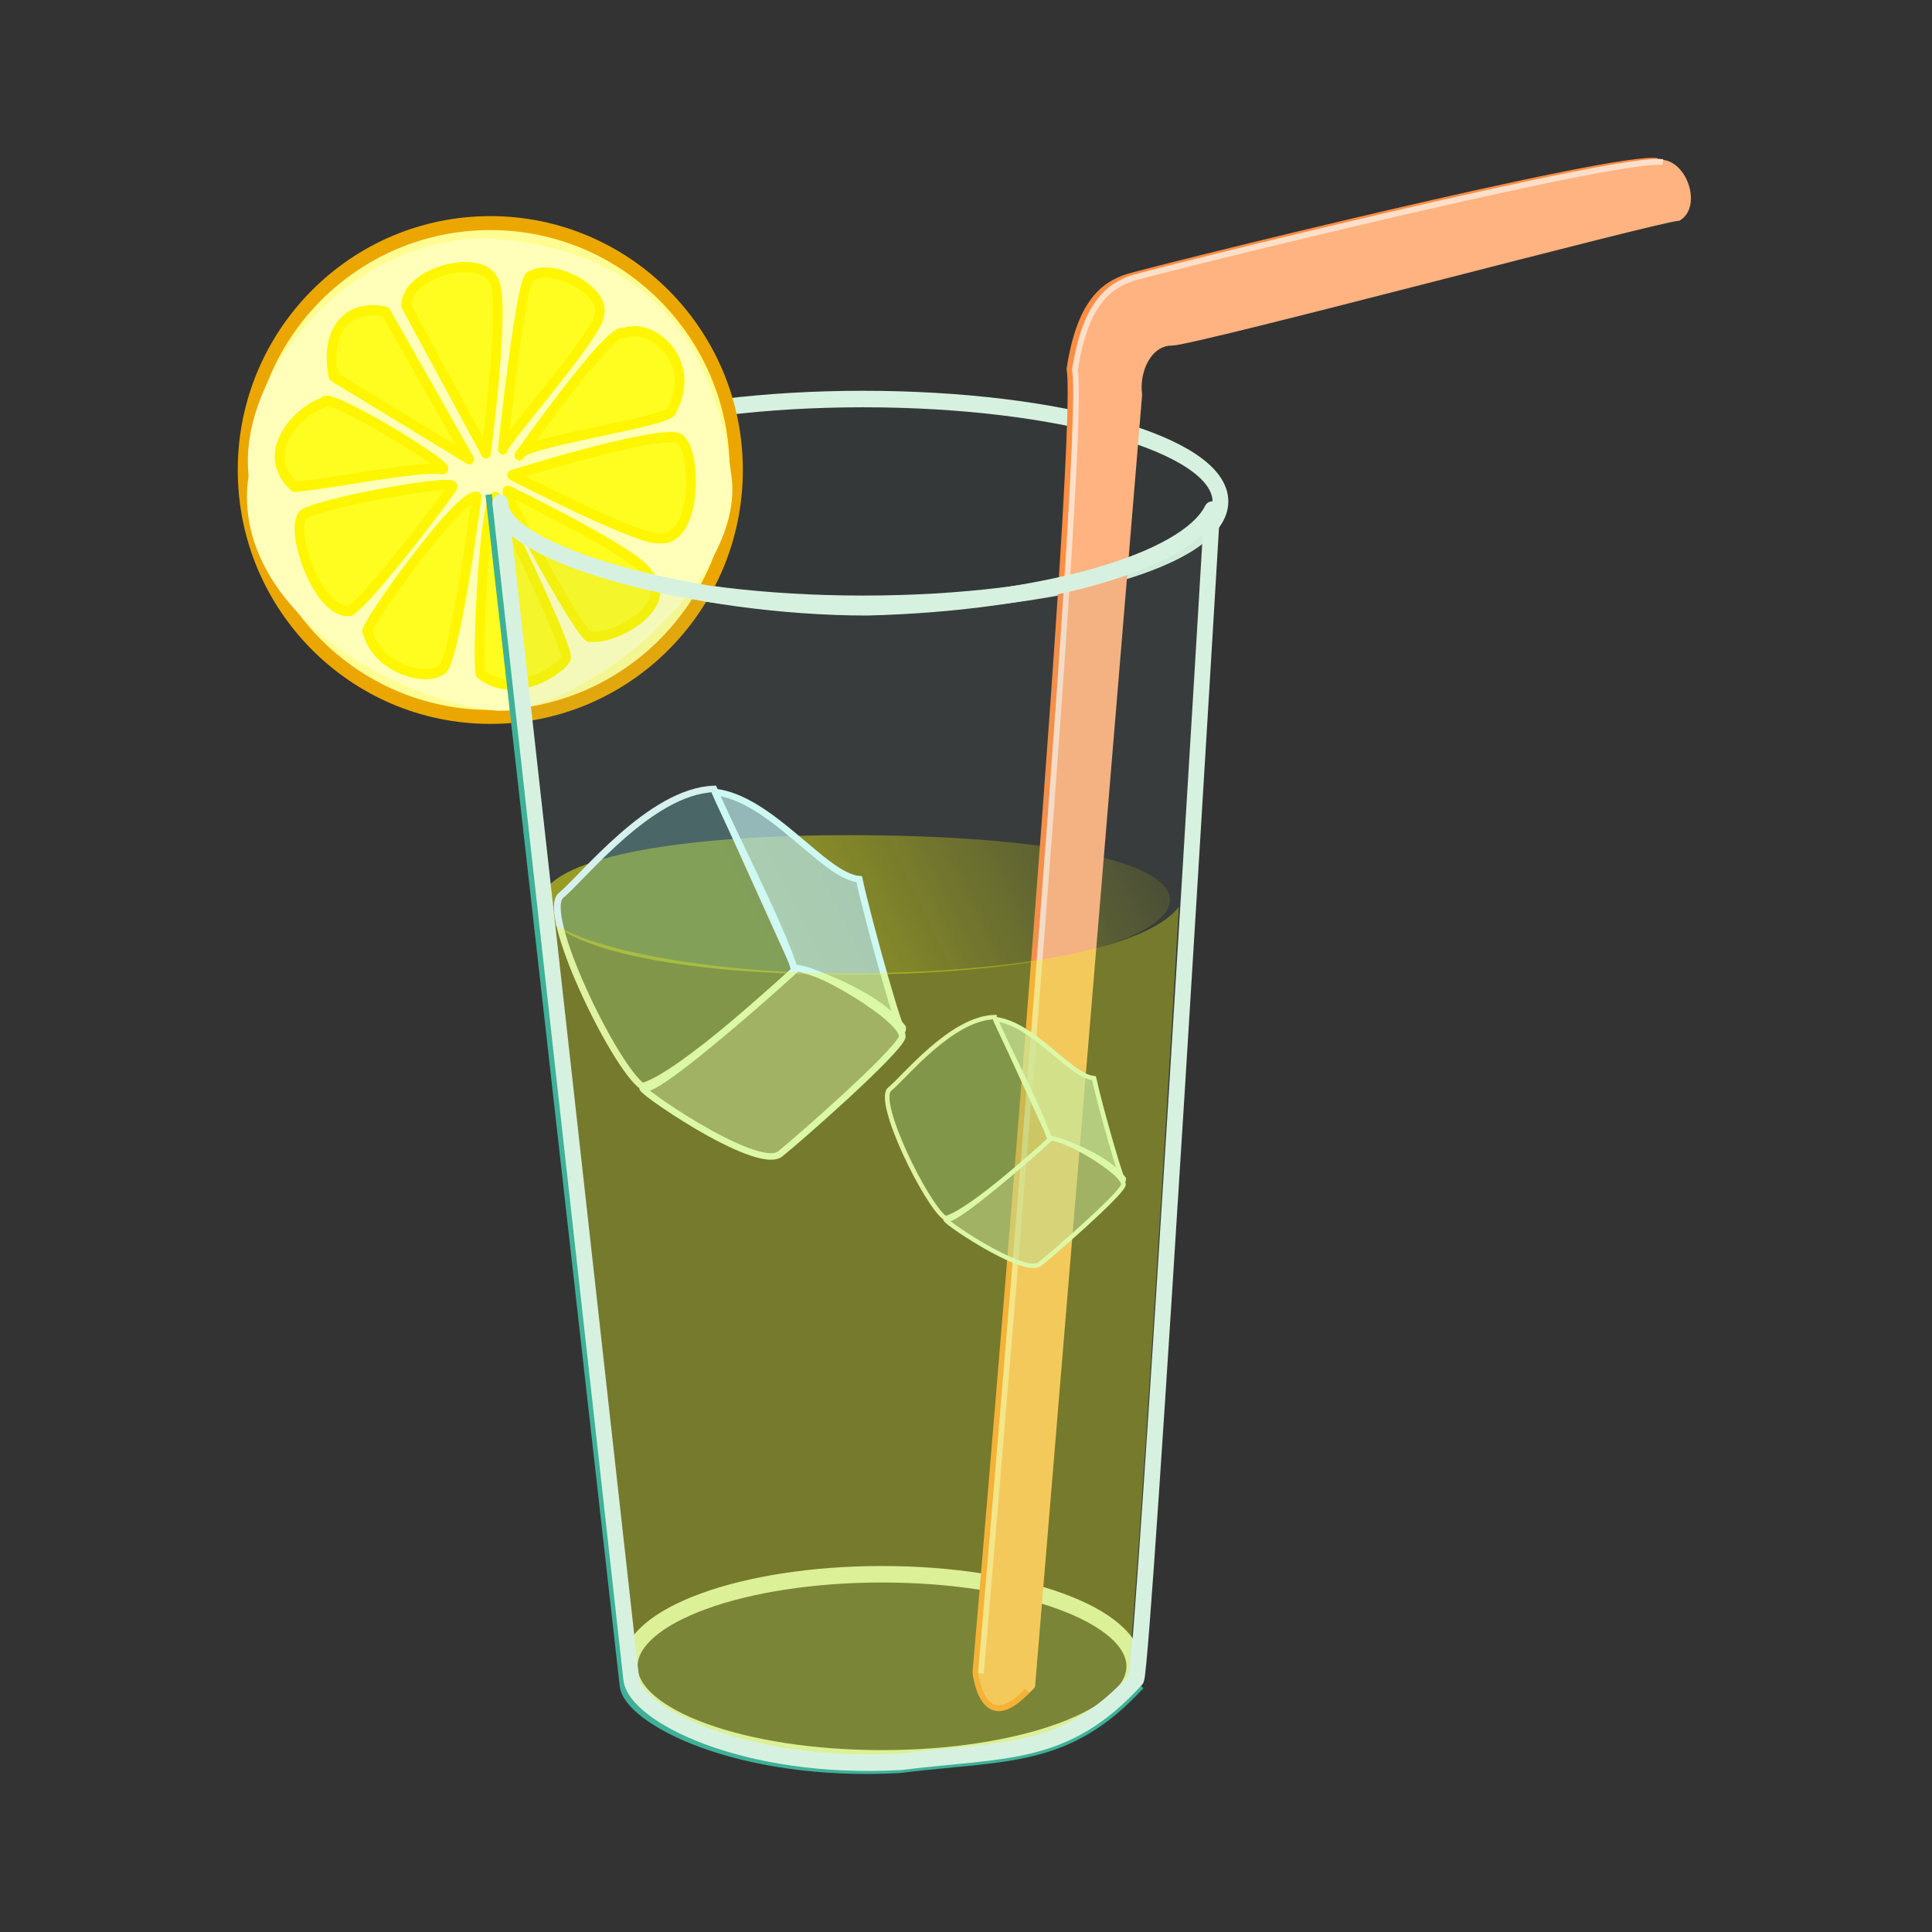 <svg:svg xmlns:dc="http://purl.org/dc/elements/1.1/" xmlns:ns1="http://sodipodi.sourceforge.net/DTD/sodipodi-0.dtd" xmlns:ns2="http://www.inkscape.org/namespaces/inkscape" xmlns:ns4="http://creativecommons.org/ns#" xmlns:rdf="http://www.w3.org/1999/02/22-rdf-syntax-ns#" xmlns:svg="http://www.w3.org/2000/svg" height="598.436" id="svg2" version="1.1" viewBox="-57.917 412.488 598.436 598.436" width="598.436" ns1:docname="Lemonade.svg" ns2:export-filename="C:\Users\Eliz\Desktop\lemonade.png" ns2:export-xdpi="72" ns2:export-ydpi="72" ns2:version="0.47 r22583">
  <svg:rect x="-57.917" y="412.488" width="598.436" height="598.436" fill="#333333" stroke="none"/>
  <svg:defs id="defs4">
    <svg:linearGradient gradientUnits="userSpaceOnUse" id="linearGradient3716" x1="296.45" x2="330.05" y1="175.79" y2="158.53" ns2:collect="always">
      <svg:stop id="stop3710" offset="0" style="stop-color:#ffff00;stop-opacity:.508" />
      <svg:stop id="stop3712" offset="1" style="stop-color:#ffff00;stop-opacity:0" />
    </svg:linearGradient>
  </svg:defs>
  <ns1:namedview bordercolor="#666666" borderopacity="1.0" id="base" pagecolor="#ffffff" showgrid="false" showguides="true" ns2:current-layer="g849" ns2:cx="-31.209431" ns2:cy="235.59048" ns2:document-units="px" ns2:guide-bbox="true" ns2:pageopacity="0.0" ns2:pageshadow="2" ns2:window-height="1023" ns2:window-maximized="1" ns2:window-width="1606" ns2:window-x="65" ns2:window-y="-9" ns2:zoom="0.7" />
  <svg:g id="layer1" ns2:groupmode="layer" ns2:label="Layer 1">
    <svg:g id="g849" transform="matrix(3.882 0 0 4.056 -976.79 -20.195)">
      <svg:path d="m330.05 175.4c0 2.94-9.857 5.708-25.595 5.708-15.737 0-24.566-2.577-24.566-5.517 0-2.94 8.829-5.135 24.566-5.135s25.595 2.004 25.595 4.944z" id="path1255" style="fill-rule:evenodd;fill:url(#linearGradient3716)" ns1:nodetypes="ccccc" />
      <svg:path d="m327.21 233.93c0 3.88-9.02 7.03-20.134 7.03s-20.134-3.149-20.134-7.03c0-3.88 9.02-7.03 20.134-7.03s20.134 3.149 20.134 7.03z" id="path1253" style="stroke-linejoin:round;fill-rule:evenodd;fill-opacity:.149;stroke:#d7f1e0;stroke-width:1.26;fill:#73adae" />
      <svg:g id="g1269" style="fill-opacity:.194;stroke-width:1.26;fill:#57ffff" transform="matrix(.711 0 0 .659 117.26 85.648)">
        <svg:path d="m249.65 121.76 21.915 6.366s1.25 17.812-0.625 21.875c-3.75 0.938-22.812-4.062-22.812-7.188s-2.853-15.428 1.522-21.053z" id="path1259" style="fill-rule:evenodd;fill-opacity:.405;stroke:#def7f3;stroke-width:.756;fill:#64a5a5" transform="matrix(.641 .768 -.768 .641 181.59 -146.44)" ns1:nodetypes="ccccc" />
        <svg:path d="m271.56 128.12s1.25 20.938-0.312 21.875c-1.562 0.938 15.625-3.438 15.625-6.875s-0.625-17.188-1.562-19.062c-0.938-1.875-13.75 2.5-13.75 4.062z" id="path1260" style="fill-rule:evenodd;fill-opacity:.582;stroke:#d6fff9;stroke-width:.756;fill:#b0cfcf" transform="matrix(.641 .768 -.768 .641 181.59 -146.44)" />
        <svg:path d="m250 121.88c1.562 0.625 17.188 4.375 21.25 6.25 0.938-0.938 8.184-5.222 13.184-4.91 2.188 1.562-12.246-5.09-16.309-7.278-2.81 2.81-13.43 1.56-18.12 5.94z" id="path1261" style="fill-rule:evenodd;fill-opacity:.747;stroke:#d6fff9;stroke-width:.756;fill:#b9e5e5" transform="matrix(.641 .768 -.768 .641 181.59 -146.44)" ns1:nodetypes="ccccc" />
      </svg:g>
      <svg:path d="m334.08 144.97c0 4.316-12.772 7.819-28.509 7.819s-28.509-3.503-28.509-7.819 12.772-7.819 28.509-7.819 28.509 3.503 28.509 7.819z" id="path1252" style="stroke-linejoin:round;fill-rule:evenodd;fill-opacity:.051;stroke:#d7f1e0;stroke-width:1.26;fill:#73adae" />
      <svg:g id="g3860" transform="translate(-77.653 2.817)">
        <svg:path d="m396.72 232.61 8.539-98.602c-0.259-1.837 0.776-3.981 2.588-3.981s39.071-9.531 40.444-9.531c1.569-0.928 0.485-4.065-1.302-4.203-2.964-0.603-40.177 8.223-42.247 8.835-2.07 0.612-3.881 2.143-4.658 7.043 1.035 5.206-7.504 99.521-7.504 99.521s0.518 4.593 4.14 0.919z" id="path1258" style="stroke-linejoin:round;fill-rule:evenodd;stroke:#ffb380;stroke-width:0.454;fill:#ffb380" ns1:nodetypes="ccccccccc" />
        <svg:path d="m446.59 116.17c-2.964-0.603-40.177 8.223-42.247 8.835-2.07 0.612-3.881 2.143-4.658 7.043 1.035 5.206-7.504 99.521-7.504 99.521s0.518 5.086 4.14 1.412" id="path1258-8" style="stroke-linejoin:round;fill-opacity:0;stroke:#ff8d42;stroke-width:0.454" ns1:nodetypes="ccccc" />
        <svg:path d="m447.03 116.25c-2.964-0.603-40.177 8.223-42.247 8.835-2.07 0.612-3.881 2.143-4.658 7.043 1.035 5.206-7.504 99.521-7.504 99.521" id="path1258-8-5" style="stroke-linejoin:round;fill-opacity:0;stroke:#ffdfc9;stroke-width:0.454" ns1:nodetypes="cccc" />
      </svg:g>
      <svg:g id="g1269-5" style="fill-opacity:.194;stroke-width:1.26;fill:#57ffff" transform="matrix(.487 0 0 0.446 195.22 129.34)">
        <svg:path d="m249.65 121.76 21.915 6.366s1.25 17.812-0.625 21.875c-3.75 0.938-22.812-4.062-22.812-7.188s-2.853-15.428 1.522-21.053z" id="path1259-2" style="fill-rule:evenodd;fill-opacity:.405;stroke:#def7f3;stroke-width:.756;fill:#64a5a5" transform="matrix(.641 .768 -.768 .641 181.59 -146.44)" ns1:nodetypes="ccccc" />
        <svg:path d="m271.56 128.12s1.25 20.938-0.312 21.875c-1.562 0.938 15.625-3.438 15.625-6.875s-0.625-17.188-1.562-19.062c-0.938-1.875-13.75 2.5-13.75 4.062z" id="path1260-7" style="fill-rule:evenodd;fill-opacity:.582;stroke:#d6fff9;stroke-width:.756;fill:#b0cfcf" transform="matrix(.641 .768 -.768 .641 181.59 -146.44)" />
        <svg:path d="m250 121.88c1.562 0.625 17.188 4.375 21.25 6.25 0.938-0.938 8.184-5.222 13.184-4.91 2.188 1.562-12.246-5.09-16.309-7.278-2.81 2.81-13.43 1.56-18.12 5.94z" id="path1261-6" style="fill-rule:evenodd;fill-opacity:.747;stroke:#d6fff9;stroke-width:.756;fill:#b9e5e5" transform="matrix(.641 .768 -.768 .641 181.59 -146.44)" ns1:nodetypes="ccccc" />
      </svg:g>
      <svg:path d="m279.74 175.76 6.774 60.046c3.26 3.151 8.217 4.95 20.939 5.453 8.481-0.68 13.154-0.8 19.083-5.453 0.606-0.907 4.228-59.88 4.228-59.88-2.12 2.72-10.757 4.856-24.993 5.082-13.804 0.191-26.031-2.529-26.031-5.248z" id="path1257" style="fill-rule:evenodd;fill:#ffff00;fill-opacity:.329" ns1:nodetypes="ccccccc" />
      <svg:g id="g878" transform="matrix(.443 0 0 .449 227.26 101.54)">
        <svg:path d="m153.92 91.382c0 23.181-19.846 41.995-44.299 41.995s-44.299-18.814-44.299-41.995 19.846-41.995 44.299-41.995 44.299 18.814 44.299 41.995z" id="path879" style="stroke-linejoin:round;fill-rule:evenodd;stroke:#eba700;stroke-width:2.376;fill:#fffd91" />
        <svg:path d="m152.99 91.998c3.35 19.082-30.56 43.372-44.28 40.022-20.097-2.68-45.967-18.93-42.617-39.687-2.01-17.404 18.166-40.359 42.617-40.359 25.116 1.34 40.603 13.242 44.287 40.024z" id="path880" style="fill-rule:evenodd;fill:#ffffba" ns1:nodetypes="ccccc" />
        <svg:path d="m111.87 87.893s3.349-30.144 5.024-29.474c3.684-2.345 13.397 2.345 12.392 6.364 0.335 3.014-17.081 21.435-17.416 23.11z" id="path881" style="stroke-linejoin:round;fill-rule:evenodd;stroke:#fef600;stroke-width:1.736;fill:#fffc1f" ns1:nodetypes="cccc" />
        <svg:path d="m81.388 75.501 24.452 14.067-15.074-25.12c-6.699-1.34-11.053 3.014-9.378 11.053z" id="path882" style="stroke-linejoin:round;fill-rule:evenodd;stroke:#fef600;stroke-width:1.736;fill:#fffc1f" ns1:nodetypes="cccc" />
        <svg:path d="m108.85 88.563-14.4-25.12c-0-5.694 13.397-9.043 15.742-4.354 2.345 3.014-1.34 29.474-1.34 29.474z" id="path883" style="stroke-linejoin:round;fill-rule:evenodd;stroke:#fef600;stroke-width:1.736;fill:#fffc1f" ns1:nodetypes="cccc" />
        <svg:path d="m114.88 88.898s16.746-22.44 18.756-20.766c5.024-2.01 13.397 4.689 8.708 13.062 0.335 2.01-27.464 5.359-27.464 7.703z" id="path884" style="stroke-linejoin:round;fill-rule:evenodd;stroke:#fef600;stroke-width:1.736;fill:#fffc1f" ns1:nodetypes="cccc" />
        <svg:path d="m113.54 92.247s24.785-7.368 29.809-6.364c3.684 1.34 3.684 18.086-3.349 17.081-3.014 0.67-25.12-10.048-26.459-10.718z" id="path885" style="stroke-linejoin:round;fill-rule:evenodd;stroke:#fef600;stroke-width:1.736;fill:#fffc1f" ns1:nodetypes="cccc" />
        <svg:path d="m112.87 94.927s23.445 10.718 25.12 14.067c5.359 5.359-6.029 11.388-10.383 10.718-0.67 1.675-16.746-25.79-14.737-24.785z" id="path886" style="stroke-linejoin:round;fill-rule:evenodd;stroke:#fef600;stroke-width:1.736;fill:#fffc1f" ns1:nodetypes="cccc" />
        <svg:path d="m110.53 95.932s13.397 25.79 12.727 27.464c-0.67 1.675-9.043 7.368-15.407 2.679-0.67-2.679 0.67-29.809 2.679-30.144z" id="path887" style="stroke-linejoin:round;fill-rule:evenodd;stroke:#fef600;stroke-width:1.736;fill:#fffc1f" ns1:nodetypes="cccc" />
        <svg:path d="m107.18 95.932s-4.019 28.804-6.364 29.474c-3.014 2.01-11.723-0.335-13.397-6.699 1.005-2.679 16.746-23.445 19.761-22.775z" id="path888" style="stroke-linejoin:round;fill-rule:evenodd;stroke:#fef600;stroke-width:1.736;fill:#fffc1f" ns1:nodetypes="cccc" />
        <svg:path d="m84.402 115.36c3.684-2.345 17.416-19.426 18.421-21.101 1.005-1.675-27.464 3.349-27.129 5.024-2.01 3.014 3.014 16.746 8.708 16.077z" id="path889" style="stroke-linejoin:round;fill-rule:evenodd;stroke:#fef600;stroke-width:1.736;fill:#fffc1f" ns1:nodetypes="cccc" />
        <svg:path d="m74.354 94.257c5.359-0.335 22.775-3.684 26.456-3.014 3.69 0.669-21.097-13.733-21.097-11.388-4.689 1.34-12.057 8.708-5.359 14.402z" id="path890" style="stroke-linejoin:round;fill-rule:evenodd;stroke:#fef600;stroke-width:1.736;fill:#fffc1f" ns1:nodetypes="cccc" />
      </svg:g>
      <svg:path d="m275.69 144.45 10.717 90.974c0.306 2.696 9.186 7.076 22.047 6.402 8.574-1.011 13.473-0.337 19.291-6.402" id="path1254-2" style="stroke-linejoin:round;fill-opacity:0;stroke:#3eb198;stroke-width:.514" ns1:nodetypes="cccc" />
      <svg:path d="m276.62 145.07 10.448 89.832c0.299 2.662 8.956 6.987 21.494 6.322 8.359-0.998 13.135-0.333 18.807-6.322 0.597-1.331 6.053-89.308 6.053-89.308-2.09 3.993-13.516 7.129-27.547 7.461-13.434 0-29.256-3.993-29.256-7.985z" id="path1254" style="stroke-linejoin:round;fill-rule:evenodd;fill-opacity:.08;stroke:#d7f1e0;stroke-width:1.26;fill:#73adae" ns1:nodetypes="ccccccc" />
    </svg:g>
  </svg:g>
</svg:svg>